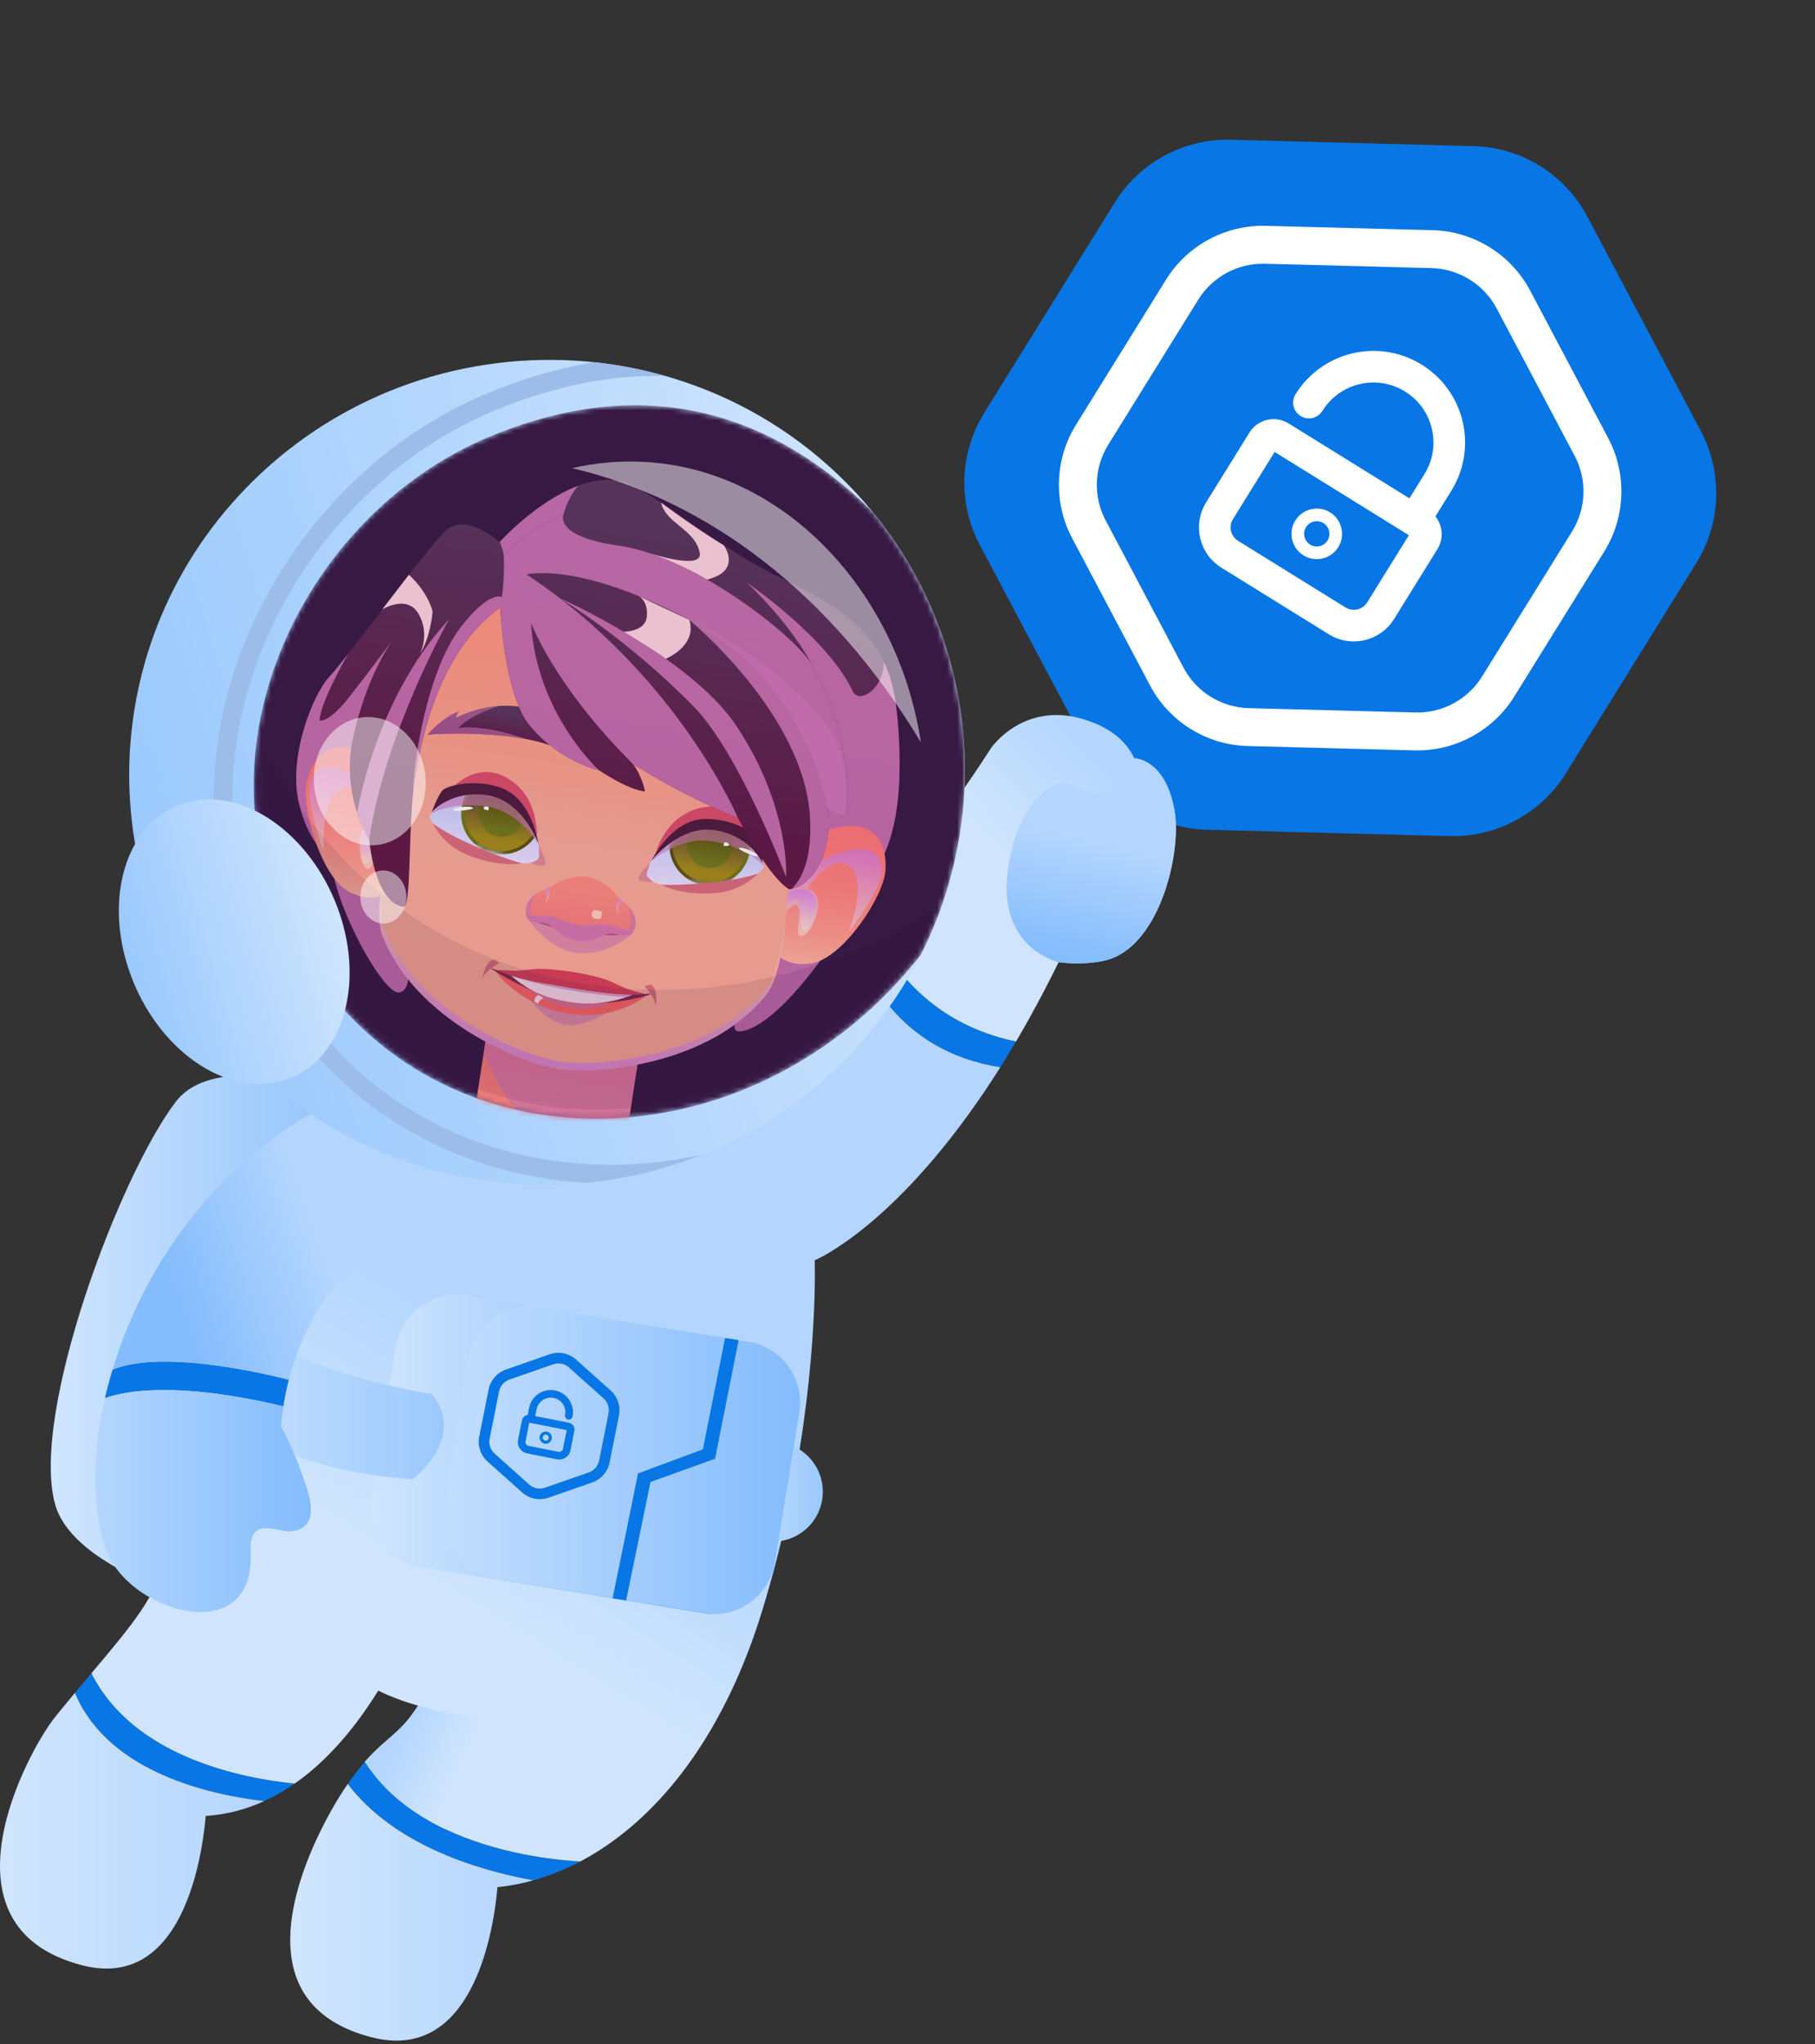 <svg width="365" height="411" viewBox="0 0 365 411" fill="none" xmlns="http://www.w3.org/2000/svg">
<rect x="0" y="0" width="365" height="411" fill="#333333" stroke="none"/>
<path d="M82.22 223.281C82.22 223.281 45.382 208.542 35.431 221.432C24.191 235.993 6.015 284.155 11.075 302.444C14.348 314.276 35.977 320.549 35.977 320.549L82.22 223.281Z" fill="url(#paint0_linear_2643_23975)"/>
<path d="M69.929 358.704C79.096 370.704 95.207 375.866 107.254 378.083C110.394 377.205 113.559 375.947 116.698 374.287C108.39 373.808 84.05 370.976 73.377 354.243C72.331 355.439 71.192 356.881 69.929 358.704Z" fill="#0876E4"/>
<path d="M74.671 409.622C94.565 414.772 98.975 389.531 99.896 380.925C99.956 380.356 100.002 379.861 100.036 379.452C102.407 379.219 104.824 378.766 107.254 378.083C95.207 375.866 79.096 370.704 69.929 358.704C69.678 359.066 69.419 359.447 69.158 359.843C68.721 360.503 68.151 361.401 67.504 362.497C66.332 364.48 64.906 367.102 63.529 370.108C57.478 383.313 52.437 403.859 74.671 409.622Z" fill="url(#paint1_linear_2643_23975)"/>
<path d="M15.065 340.386C15.133 340.547 15.202 340.707 15.272 340.865C22.182 356.55 42.537 360.925 53.133 362.147C55.245 361.184 57.287 360.003 59.251 358.631C48.423 357.528 26.841 353.223 18.381 336.448C17.294 337.735 16.183 339.048 15.065 340.386Z" fill="#0876E4"/>
<path d="M16.494 395.155C36.605 400.356 40.62 373.715 41.378 365.135C42.258 365.078 43.13 364.987 43.989 364.86C47.175 364.4 50.224 363.475 53.133 362.147C42.537 360.925 22.182 356.55 15.272 340.865C15.202 340.707 15.133 340.547 15.065 340.386C14.144 341.492 13.215 342.613 12.293 343.747C11.853 344.288 11.413 344.834 10.976 345.383C5.627 352.094 -13.582 387.362 16.494 395.155Z" fill="url(#paint2_linear_2643_23975)"/>
<path d="M171.151 187.143C173.433 195.444 180.462 211.312 201.167 214.595C202.212 212.935 203.266 211.211 204.324 209.414C186.386 205.683 178.03 193.119 174.223 183.726C173.185 184.904 172.157 186.043 171.151 187.143Z" fill="#0876E4"/>
<path d="M296.341 29.38C305.973 29.632 314.719 35.056 319.226 43.571L342.038 86.67C346.476 95.051 346.127 105.159 341.124 113.219L314.879 155.508C309.876 163.569 300.971 168.37 291.488 168.121L242.725 166.839C233.092 166.584 224.347 161.162 219.84 152.647L197.027 109.547C192.591 101.164 192.937 91.058 197.941 82.997L224.186 40.708C229.187 32.648 238.092 27.847 247.575 28.096L296.341 29.38Z" fill="#0876E4"/>
<path d="M239.45 146.577C236.058 144.473 233.214 141.487 231.285 137.842L215.592 108.179C211.807 101.023 212.107 92.306 216.377 85.426L234.503 56.218C238.773 49.339 246.454 45.196 254.548 45.407L288.104 46.282C296.35 46.498 303.868 51.159 307.725 58.449L323.418 88.113C327.205 95.267 326.903 103.985 322.633 110.865L304.507 140.073C300.237 146.952 292.558 151.094 284.461 150.882L250.905 150.007C246.783 149.901 242.842 148.681 239.45 146.577ZM295.539 56.194C293.278 54.791 290.65 53.978 287.901 53.906L254.344 53.029C248.95 52.888 243.828 55.65 240.981 60.237L222.855 89.445C220.009 94.032 219.809 99.843 222.332 104.612L238.025 134.276C240.596 139.134 245.609 142.242 251.106 142.386L284.663 143.263C290.061 143.405 295.181 140.644 298.027 136.057L316.153 106.849C319 102.262 319.202 96.451 316.676 91.68L300.982 62.017C299.697 59.587 297.803 57.595 295.539 56.194Z" fill="white"/>
<path fill-rule="evenodd" clip-rule="evenodd" d="M285.914 73.326C277.265 67.964 265.902 70.626 260.536 79.274C259.611 80.765 260.07 82.725 261.56 83.648C263.051 84.573 265.011 84.113 265.937 82.622C269.453 76.955 276.898 75.211 282.563 78.726C288.231 82.24 289.974 89.682 286.456 95.347L283.44 100.205L259.139 85.138C256.456 83.473 252.93 84.3 251.264 86.983L242.552 101.023C239.777 105.494 241.154 111.371 245.626 114.144L267.225 127.538C271.7 130.313 277.575 128.934 280.351 124.462L289.062 110.422C290.375 108.308 290.14 105.666 288.667 103.83L291.856 98.692C297.226 90.048 294.563 78.69 285.914 73.326ZM282.792 107.281L256.331 90.875L247.954 104.373C247.028 105.864 247.486 107.821 248.98 108.746L270.579 122.139C272.07 123.065 274.03 122.605 274.954 121.115L283.331 107.617L282.792 107.281ZM266.145 105.184C264.952 104.445 263.384 104.813 262.644 106.005C261.904 107.197 262.272 108.765 263.464 109.504C264.657 110.244 266.225 109.876 266.965 108.684C267.704 107.491 267.337 105.924 266.145 105.184ZM260.484 104.666C261.966 102.28 265.098 101.547 267.485 103.024C269.871 104.505 270.607 107.637 269.125 110.023C267.643 112.408 264.509 113.143 262.124 111.664C259.736 110.184 259.002 107.051 260.484 104.666Z" fill="white"/>
<path d="M174.223 183.726C178.03 193.119 186.386 205.683 204.324 209.414C205.238 207.866 206.154 206.263 207.075 204.606C209.006 201.132 210.95 197.422 212.891 193.46C212.891 193.46 217.143 194.175 221.884 193.207C226.944 192.176 230.668 187.643 233.088 182.19C236.012 175.591 237.029 167.65 236.186 162.917C234.322 152.468 228.093 152.468 228.093 152.468C226.584 149.195 223.574 146.531 218.67 144.861C206.001 140.548 199.293 150.43 199.293 150.43C194.073 158.516 188.902 165.701 183.93 172.046C181.932 174.599 179.965 177.017 178.04 179.301C176.748 180.836 175.478 182.309 174.223 183.726Z" fill="url(#paint3_linear_2643_23975)"/>
<path d="M18.381 336.448C26.841 353.223 48.423 357.528 59.251 358.631C60.879 357.5 62.458 356.234 63.985 354.849C64.893 354.02 65.786 353.153 66.658 352.244C70.077 348.7 73.216 344.539 76.073 339.925C76.073 339.925 79.065 341.538 84.06 342.962C84.006 343.048 83.951 343.133 83.897 343.219C81.12 347.561 78.793 348.876 75.755 351.77C75.219 352.278 74.663 352.834 74.075 353.469C73.848 353.715 73.615 353.974 73.377 354.243C77.352 360.475 83.222 364.78 89.454 367.75C99.956 372.76 111.483 373.987 116.698 374.287C118.111 373.539 119.519 372.713 120.919 371.799C133.833 363.39 145.899 347.902 153.277 323.876C162.83 292.743 163.834 265.796 163.87 256.693C163.87 256.693 163.865 256.688 163.87 256.68C163.878 254.557 163.834 253.41 163.834 253.41C163.834 253.41 179.393 247.051 198.071 219.343C199.091 217.826 200.124 216.244 201.167 214.595C180.462 211.312 173.433 195.444 171.151 187.143C169.774 188.645 168.431 190.071 167.121 191.425C161.893 196.836 157.24 201.101 153.443 204.332C153.443 204.332 142.465 234.745 117.49 233.062C98.695 231.794 85.605 224.469 77.6 218.093C77.344 217.885 77.091 217.681 76.847 217.476C70.729 212.454 67.83 208.169 67.83 208.169C66.72 212.49 65.162 217.761 63.306 223.457C63.206 223.773 63.099 224.084 63.001 224.407C61.43 229.181 59.675 234.228 57.812 239.24C52.426 253.801 46.225 268.061 41.556 274.539C33.246 286.063 31.901 316.399 31.901 316.399C31.696 317.686 31.15 319.107 30.324 320.653C30.236 320.821 30.143 320.987 30.045 321.155C28.109 324.635 24.879 328.694 21.155 333.15C20.257 334.227 19.328 335.327 18.381 336.448Z" fill="url(#paint4_linear_2643_23975)"/>
<path d="M214.666 158.236C214.744 157.959 214.824 157.674 214.914 157.384L214.526 158.101L214.666 158.236Z" fill="white"/>
<path d="M142.835 212.438C143.15 212.236 147.11 209.722 153.441 204.332L142.835 212.438Z" fill="white"/>
<path d="M137.565 319.609C133.771 319.4 129.527 319.094 124.982 318.662C127.669 319.115 130.148 319.498 132.363 319.822C134.136 320.073 135.899 319.992 137.565 319.609Z" fill="white"/>
<path d="M155.451 309.968C149.917 309.968 145.43 305.479 145.43 299.943C145.43 294.406 149.917 289.918 155.451 289.918C160.986 289.918 165.472 294.406 165.472 299.943C165.472 305.479 160.986 309.968 155.451 309.968Z" fill="url(#paint5_linear_2643_23975)"/>
<path d="M84.935 315.14L123.191 321.385L125.911 321.831L141.626 324.396C148.337 325.489 154.729 320.898 155.824 314.177L156.846 307.899L160.741 283.997C161.844 277.278 157.245 270.886 150.526 269.791L148.536 269.467L145.819 269.022L93.846 260.54C93.01 260.403 92.179 260.351 91.366 260.387C85.623 260.62 80.605 264.874 79.645 270.756L74.722 300.937C73.628 307.658 78.227 314.048 84.935 315.14Z" fill="url(#paint6_linear_2643_23975)"/>
<path d="M143.937 324.544C143.179 324.577 142.41 324.528 141.626 324.396L84.935 315.14C80.017 314.335 76.234 310.695 74.999 306.151C74.546 304.499 74.433 302.731 74.728 300.937L76.909 287.528L77.629 283.103L79.642 270.756C80.737 264.035 87.132 259.445 93.843 260.537L106.092 262.541C100.272 262.684 95.16 266.961 94.187 272.905L91.524 289.206L89.262 303.091C88.17 309.804 92.766 316.202 99.477 317.297L143.937 324.544Z" fill="url(#paint7_linear_2643_23975)"/>
<path d="M45.405 262.829C45.405 262.829 39.96 265.252 38.166 270.919C36.093 277.472 39.256 281.301 39.256 281.301C39.256 281.301 53.793 295.588 82.996 297.455C82.996 297.455 94.109 289.001 86.803 280.263C86.806 280.263 56.622 276.002 45.405 262.829Z" fill="url(#paint8_linear_2643_23975)"/>
<g opacity="0.35">
<path d="M38.552 280.131C39.434 278.001 40.433 276.095 41.557 274.536C42.139 273.729 42.747 272.799 43.376 271.756C42.569 269.483 42.47 266.974 43.195 264.566C43.213 264.499 43.239 264.437 43.257 264.367C43.288 264.26 43.324 264.149 43.376 264.051C41.632 265.299 39.243 267.528 38.169 270.925C36.766 275.352 37.757 278.537 38.552 280.131Z" fill="#371A45"/>
</g>
<path d="M21.114 281.105C22.185 280.75 23.316 280.46 24.491 280.229C34.734 278.223 48.459 280.727 56.979 282.775C57.206 281.288 57.553 279.466 58.081 277.426C47.864 274.836 31.124 271.882 22.635 275.398C22.058 277.306 21.551 279.212 21.114 281.105Z" fill="#0876E4"/>
<path d="M21.584 312.176C23.042 315.816 26.264 318.995 30.045 321.155C38.987 326.27 51.073 325.711 50.403 312.176C50.017 304.416 55.814 308.321 58.775 307.873C61.728 307.42 63.796 305.478 61.603 298.889C60.868 296.67 59.445 292.716 57.732 289.18C57.351 288.39 56.955 287.624 56.552 286.899C56.552 286.899 56.588 285.332 56.979 282.774C48.459 280.726 34.734 278.223 24.491 280.229C23.316 280.46 22.185 280.75 21.113 281.105C20.542 283.572 20.091 286.019 19.763 288.413C18.523 297.478 19.056 305.851 21.584 312.176Z" fill="url(#paint9_linear_2643_23975)"/>
<path d="M22.635 275.398C31.124 271.882 47.864 274.836 58.081 277.426C58.542 275.649 59.142 273.705 59.919 271.667C62.152 265.811 65.869 259.193 72.044 253.588L75.111 233.992L77.6 218.092L77.735 217.228C77.735 217.228 77.424 217.303 76.847 217.476C74.875 218.066 69.771 219.78 63.306 223.457C63.045 223.604 62.779 223.76 62.512 223.915C53.456 229.204 41.942 238.284 32.581 253.321C29.582 258.145 27.045 263.289 25.011 268.519C24.121 270.803 23.329 273.102 22.635 275.398Z" fill="url(#paint10_linear_2643_23975)"/>
<path d="M193.63 162.964C192.639 172.963 189.813 182.825 185.147 192.029C183.369 195.537 181.324 198.949 179.01 202.237C177.3 204.669 175.452 207.027 173.454 209.306C172.486 210.416 171.471 211.509 170.431 212.588C167.274 215.833 163.917 218.766 160.392 221.394C157.361 223.664 154.199 225.705 150.951 227.517C147.765 229.296 144.486 230.852 141.137 232.19C140.363 232.498 139.584 232.796 138.803 233.083C137.283 233.632 135.754 234.142 134.216 234.608C128.906 236.211 123.468 237.285 117.987 237.832C117.987 237.832 117.987 237.832 117.984 237.832C94.386 240.18 69.991 232.721 51.614 215.289C18.243 183.651 17.343 131.147 49.587 98.015C55.801 91.638 62.794 86.432 70.273 82.434C71.143 81.96 72.031 81.507 72.926 81.073C75.312 79.897 77.74 78.841 80.204 77.906C85.905 75.742 91.798 74.214 97.759 73.318C103.716 72.417 109.759 72.151 115.758 72.521C117.001 72.599 118.243 72.7 119.483 72.829C120.145 72.899 120.808 72.977 121.473 73.062C124.322 73.435 127.151 73.942 129.964 74.608C131.991 75.081 134.002 75.63 135.994 76.257C147.778 79.951 158.899 86.297 168.405 95.315C170.933 97.71 173.273 100.226 175.426 102.844C189.634 120.11 195.729 141.822 193.63 162.964Z" fill="url(#paint11_linear_2643_23975)"/>
<path d="M135.992 76.26C135.117 76.021 134.24 75.801 133.355 75.592C125.58 75.421 117.472 76.596 109.146 79.095C105.877 80.076 102.575 81.262 99.244 82.647C77.932 91.525 60.219 110.259 51.859 132.763C44.385 152.89 45.141 173.698 53.989 191.358C63.679 210.688 79.112 224.219 98.618 230.489C112.065 234.81 126.786 235.32 141.134 232.19C140.361 232.498 139.582 232.796 138.8 233.083C137.281 233.632 135.751 234.142 134.214 234.608C128.903 236.211 123.466 237.286 117.984 237.832C117.984 237.832 117.984 237.832 117.982 237.832C110.971 237.446 104.073 236.201 97.466 234.078C76.974 227.491 60.775 213.303 50.62 193.044C41.298 174.442 40.483 152.567 48.327 131.448C57.041 107.983 75.535 88.436 97.795 79.165C105.155 76.099 112.407 73.981 119.478 72.829C120.14 72.899 120.803 72.977 121.468 73.062C124.317 73.435 127.146 73.942 129.959 74.608C131.986 75.084 133.999 75.633 135.992 76.26Z" fill="#9CBDEA"/>
<mask id="mask0_2643_23975" style="mask-type:luminance" maskUnits="userSpaceOnUse" x="51" y="81" width="144" height="144">
<path d="M193.63 162.964C192.932 170.006 191.324 176.981 188.804 183.705C187.745 186.527 186.526 189.308 185.147 192.029C173.894 206.39 158.847 216.679 142.364 221.624C133.893 224.164 125.044 225.296 116.131 224.84C90.616 223.54 69.287 209.435 57.615 186.144C49.566 170.081 48.863 151.197 55.636 132.967C63.156 112.721 79.114 95.856 98.323 87.853C127.203 75.822 153.089 80.871 175.423 102.844C189.634 120.11 195.729 141.822 193.63 162.964Z" fill="white"/>
</mask>
<g mask="url(#mask0_2643_23975)">
<path d="M193.63 162.964C192.932 170.006 191.324 176.981 188.804 183.705C187.745 186.527 186.526 189.308 185.147 192.029C173.894 206.39 158.847 216.679 142.364 221.624C133.893 224.164 125.044 225.296 116.131 224.84C90.616 223.54 69.287 209.435 57.615 186.144C49.566 170.081 48.863 151.197 55.636 132.967C63.156 112.721 79.114 95.856 98.323 87.853C127.203 75.822 153.089 80.871 175.423 102.844C189.634 120.11 195.729 141.822 193.63 162.964Z" fill="#371A45"/>
</g>
<mask id="mask1_2643_23975" style="mask-type:luminance" maskUnits="userSpaceOnUse" x="51" y="81" width="144" height="144">
<path d="M193.63 162.964C192.932 170.006 191.324 176.981 188.804 183.705C187.745 186.527 186.526 189.308 185.147 192.029C173.894 206.39 158.847 216.679 142.364 221.624C133.893 224.164 125.044 225.296 116.131 224.84C90.616 223.54 69.287 209.435 57.615 186.144C49.566 170.081 48.863 151.197 55.636 132.967C63.156 112.721 79.114 95.856 98.323 87.853C127.203 75.822 153.089 80.871 175.423 102.844C189.634 120.11 195.729 141.822 193.63 162.964Z" fill="white"/>
</mask>
<g mask="url(#mask1_2643_23975)">
<path d="M177.969 171.412C173.345 181.839 158.89 204.962 149.607 207.256C146.262 208.083 148.193 204.702 148.85 202.392C149.395 200.458 116.193 191.358 93.698 193.929C95.076 175.811 98.92 126.932 100.584 122.182C94.984 130.136 85.962 148.886 83.405 156.817C80.545 165.668 82.636 183.05 81.1 182.365C80.745 182.207 80.407 182.011 80.089 181.788C82.096 187.449 85.007 191.87 87.574 195.005C85.578 195.502 83.731 196.13 82.076 196.913C82.076 196.913 81.974 199.345 80.219 199.552C77.115 199.919 67.231 182.306 66.516 172.504C66.516 172.504 62.103 170.19 60.057 161.221C58.007 152.26 62.779 139.722 66.34 135.95C67.1 135.145 68.409 133.526 70.037 131.442C70.043 131.433 70.048 131.43 70.049 131.425C70.054 131.422 70.055 131.417 70.055 131.417C76.05 123.731 86.361 109.742 89.639 106.732C93.809 102.9 100.474 109.003 100.474 109.003C100.474 109.003 114.89 93.199 125.874 97.113C128.631 98.094 132.053 100.393 136.152 103.25C141.946 107.276 149.094 112.41 157.63 116.506C168.672 121.806 174.6 126.413 177.72 133.015C178.727 135.131 179.443 137.451 179.944 140.06C179.945 140.06 183.145 159.738 177.969 171.412Z" fill="url(#paint12_linear_2643_23975)"/>
<g style="mix-blend-mode:multiply" opacity="0.9">
<path d="M177.969 171.413C173.345 181.839 158.89 204.962 149.607 207.256C147.956 207.663 147.589 207.048 147.728 206.04C150.11 204.319 152.304 202.303 154.194 199.946C156.467 197.107 157.465 191.011 158.105 183.942C157.122 185.15 156.153 186.272 155.229 187.296C152.366 190.483 156.358 168.849 148.371 164.414C141.23 162.184 133.326 157.864 133.077 157.731C133.127 157.922 134.532 163.316 131.141 162.502C127.691 161.67 120.492 154.89 120.492 154.89C120.492 154.89 112.593 153.223 106.563 145.909C102.354 140.803 101.009 128.901 100.584 122.183C101.561 119.394 101.577 116.264 101.331 113.753C101.255 112.967 101.391 112.147 101.283 111.512C101.012 109.931 100.476 109.004 100.476 109.004C100.476 109.004 107.566 100.999 116.27 97.669C116.27 97.669 114.271 99.834 113.378 103.322C113.378 103.322 112.687 106.71 115.662 110.153C115.662 110.153 112.473 107.272 107.667 108.793C107.667 108.793 107.156 109.927 106.934 111.602C106.811 112.487 106.768 113.518 106.919 114.62C106.919 114.62 108.716 135.648 121.693 147.108C121.693 147.108 122.285 126.548 117.03 113.196C117.03 113.196 134.828 139.341 152.181 150.834C152.181 150.834 157.138 140.947 156.867 135.943C156.675 132.406 152.873 124.084 150.653 119.509C149.738 117.608 149.09 116.355 149.09 116.355C149.094 116.356 149.098 116.361 149.102 116.361C149.621 116.709 166.282 127.956 171.465 138.935C172.813 141.792 177.917 138.267 177.721 133.014C178.728 135.13 179.443 137.45 179.944 140.059C179.945 140.06 183.145 159.738 177.969 171.413Z" fill="#D077B7"/>
</g>
<g style="mix-blend-mode:multiply" opacity="0.9">
<path d="M87.573 195.008C85.577 195.505 83.73 196.133 82.076 196.916C82.076 196.916 81.973 199.348 80.218 199.555C77.115 199.923 67.231 182.309 66.515 172.507C66.515 172.507 62.102 170.193 60.056 161.224C58.007 152.26 62.778 139.722 66.34 135.95C67.1 135.145 68.409 133.526 70.037 131.442C69.72 131.988 64.308 141.407 64.287 144.876C64.287 144.876 66.068 145.451 70.148 140.265C73.582 135.905 77.746 130.32 78.988 128.65C77.782 130.369 73.84 136.522 71.431 146.596C71.42 146.643 71.408 146.687 71.396 146.735C71.13 147.852 70.888 149.019 70.664 150.237C70.435 151.48 70.231 152.778 70.064 154.121L67.974 171.753L72.43 165.085C72.43 165.085 76.834 141.744 83.818 132.085C90.178 123.282 93.304 119.554 93.811 118.962C92.877 120.12 82.765 133.082 78.322 158.975C76.773 168.002 77.895 175.629 80.088 181.792C82.095 187.452 85.005 191.873 87.573 195.008Z" fill="#D077B7"/>
</g>
<path d="M111.83 229.797C91.533 226.665 85.056 228.948 83.832 230.402C83.832 230.402 82.709 233.63 81.311 234.588C81.311 234.588 79.178 236.252 77.33 236.085C75.48 235.918 73.897 234.031 72.588 234.415C71.278 234.798 68.935 237.84 68.935 237.84L58.583 240.933L154.176 255.686C154.176 255.686 138.649 246.956 135.368 243.107C135.368 243.107 132.909 238.798 134.326 236.905C134.326 236.905 132.372 232.969 111.83 229.797Z" fill="url(#paint13_linear_2643_23975)"/>
<path d="M82.008 161.501C82.008 161.501 81.23 156.279 73.975 151.992C66.719 147.705 63.082 151.894 61.77 156.97C60.458 162.046 64.458 176.035 69.956 179.171C75.454 182.307 79.356 178.685 79.356 178.685L82.008 161.501Z" fill="url(#paint14_linear_2643_23975)"/>
<g style="mix-blend-mode:multiply" opacity="0.6">
<path d="M80.631 170.424L79.823 175.66C79.823 175.66 78.342 169.293 76.868 169.153C75.394 169.014 75.386 173.059 74.658 174.354C73.93 175.65 72.094 173.871 72.319 169.331C72.546 164.791 75.614 165.315 75.614 165.315C75.614 165.315 73.438 156.806 68.87 158.476C64.302 160.146 65.095 171.15 65.095 171.15C65.095 171.15 60.858 160.166 62.644 156.636C64.428 153.106 68.069 153.398 73.369 157.823C75.968 159.992 78.166 164.295 79.731 168.113C80.06 168.913 80.361 169.691 80.631 170.424Z" fill="url(#paint15_linear_2643_23975)"/>
</g>
<g style="mix-blend-mode:multiply" opacity="0.6">
<path d="M80.704 169.947L80.154 173.516C79.535 171.687 77.883 167.268 76.67 168.155C75.151 169.268 75.47 171.797 74.115 173.309C72.759 174.821 71.882 170.055 73.257 167.19C74.632 164.324 78.06 166.074 79.004 167.093C79.231 167.338 79.478 167.693 79.733 168.113C80.053 168.646 80.386 169.285 80.704 169.947Z" fill="url(#paint16_linear_2643_23975)"/>
</g>
<path d="M157.415 173.139C157.415 173.139 159.731 168.393 167.941 166.494C176.151 164.594 178.357 169.685 178.077 174.92C177.798 180.155 169.767 192.287 163.579 193.619C157.391 194.952 154.763 190.323 154.763 190.323L157.415 173.139Z" fill="url(#paint17_linear_2643_23975)"/>
<g style="mix-blend-mode:multiply" opacity="0.6">
<path d="M156.038 182.062L155.23 187.297C155.23 187.297 158.561 181.673 160.009 181.984C161.456 182.295 160.244 186.155 160.548 187.609C160.852 189.064 163.139 187.921 164.292 183.525C165.445 179.128 162.362 178.702 162.362 178.702C162.362 178.702 167.002 171.246 170.853 174.215C174.706 177.185 170.632 187.437 170.632 187.437C170.632 187.437 177.984 178.242 177.345 174.337C176.708 170.433 173.148 169.615 166.761 172.236C163.629 173.521 160.236 176.96 157.593 180.129C157.038 180.793 156.516 181.444 156.038 182.062Z" fill="url(#paint18_linear_2643_23975)"/>
</g>
<g style="mix-blend-mode:multiply" opacity="0.6">
<path d="M156.112 181.585L155.561 185.154C156.702 183.597 159.61 179.881 160.499 181.093C161.612 182.612 160.545 184.927 161.381 186.777C162.218 188.628 164.491 184.348 164.044 181.201C163.597 178.055 159.801 178.689 158.593 179.376C158.303 179.542 157.961 179.805 157.591 180.13C157.124 180.54 156.615 181.049 156.112 181.585Z" fill="url(#paint19_linear_2643_23975)"/>
</g>
<path d="M125.208 233.403C125.912 228.84 129.264 207.123 129.264 207.123L113.706 206.59L98.711 202.408C98.711 202.408 95.36 224.125 94.655 228.688C93.951 233.251 90.463 234.244 90.463 234.244C90.463 234.244 92.869 239.146 108.314 241.53C123.76 243.914 127.53 239.965 127.53 239.965C127.53 239.965 124.504 237.966 125.208 233.403Z" fill="url(#paint20_linear_2643_23975)"/>
<g style="mix-blend-mode:multiply" opacity="0.6">
<path d="M129.264 207.123C129.264 207.123 127.356 219.49 126.117 227.52C123.303 229.617 119.826 231.074 115.715 230.748C105.597 229.946 99.281 216.763 97.258 211.816C98.052 206.67 98.71 202.406 98.71 202.406L113.707 206.589L129.264 207.123Z" fill="#D077B7"/>
</g>
<path d="M160.189 159.964C162.19 146.999 168.671 117.247 128.33 111.021C87.99 104.795 85.198 135.117 83.198 148.082C81.106 161.632 74.092 180.865 76.86 188.011C83.5 205.151 104.735 213.746 112.296 214.913C119.857 216.08 142.695 214.287 154.194 199.946C158.987 193.967 158.098 173.514 160.189 159.964Z" fill="url(#paint21_linear_2643_23975)"/>
<g style="mix-blend-mode:multiply" opacity="0.6">
<path d="M154.194 199.946C142.697 214.288 119.859 216.08 112.296 214.913C104.735 213.746 83.5 205.151 76.86 188.011C75.898 185.529 76.817 177.056 77.473 173.217C77.035 176.421 76.26 184.355 77.092 186.504C83.732 203.644 104.967 212.238 112.529 213.405C120.09 214.572 142.928 212.779 154.427 198.439C155.87 196.639 157.521 188.842 158.069 185.656C157.537 189.514 155.859 197.87 154.194 199.946Z" fill="url(#paint22_linear_2643_23975)"/>
</g>
<path d="M112.455 150.678C112.455 150.678 110.601 149.512 105.833 148.607C105.832 148.607 105.832 148.607 105.831 148.606C104.416 148.338 102.744 148.094 100.788 147.908C92.239 147.099 86.02 147.72 86.02 147.72C86.094 147.578 88.999 144.253 92.245 143.07C92.219 143.104 91.749 143.677 91.692 144.361C91.692 144.361 95.529 142.271 100.442 141.941C101.359 141.879 102.312 141.878 103.286 141.965C109.478 142.513 111.672 147.469 111.672 147.469C111.672 147.469 111.704 146.275 111.162 145.477C111.165 145.477 112.96 147.082 112.455 150.678Z" fill="url(#paint23_linear_2643_23975)"/>
<g style="mix-blend-mode:multiply" opacity="0.6">
<path d="M105.83 148.607C104.416 148.338 102.744 148.094 100.788 147.909C92.239 147.099 86.02 147.72 86.02 147.72C86.094 147.578 88.999 144.253 92.245 143.071C92.219 143.104 91.749 143.677 91.692 144.361C91.692 144.361 95.529 142.271 100.442 141.941C98.635 142.511 94.698 143.828 92.146 146.369C92.149 146.369 96.978 145.477 105.83 148.607Z" fill="#D077B7"/>
</g>
<path d="M131.754 153.656C131.754 153.656 133.872 153.104 138.691 153.678C138.693 153.678 138.693 153.678 138.694 153.678C140.124 153.849 141.791 154.12 143.712 154.533C152.107 156.339 157.85 158.805 157.85 158.805C157.823 158.648 156.055 154.602 153.317 152.496C153.332 152.536 153.607 153.223 153.455 153.893C153.455 153.893 150.426 150.743 145.841 148.947C144.986 148.613 144.077 148.324 143.123 148.113C137.054 146.769 133.466 150.832 133.466 150.832C133.466 150.832 133.796 149.685 134.553 149.087C134.551 149.087 132.357 150.075 131.754 153.656Z" fill="url(#paint24_linear_2643_23975)"/>
<path opacity="0.6" d="M138.694 153.678C140.124 153.849 141.791 154.12 143.712 154.533C152.107 156.339 157.85 158.805 157.85 158.805C157.823 158.648 156.055 154.602 153.316 152.496C153.331 152.536 153.607 153.223 153.455 153.893C153.455 153.893 150.426 150.743 145.841 148.947C147.393 150.036 150.749 152.478 152.416 155.67C152.413 155.67 148.078 153.363 138.694 153.678Z" fill="#D077B7"/>
<path d="M127.224 187.608C126.664 188.61 122.813 187.776 121.57 188.061C120.327 188.346 119.18 189.6 116.047 189.116C112.914 188.633 112.198 187.092 111.099 186.445C110 185.799 106.076 185.432 105.844 184.308C105.367 182.003 106.565 180.561 107.861 179.697L107.861 179.695C108.492 179.276 109.144 178.991 109.641 178.813C110.202 178.612 110.728 178.332 111.221 178.001C112.955 176.829 114.865 176.4 116.222 176.252C117.427 176.12 118.647 176.308 119.755 176.797C121.004 177.349 122.696 178.332 123.996 179.972C124.366 180.438 124.784 180.863 125.258 181.223C125.694 181.556 126.261 182.049 126.748 182.677C127.697 183.889 128.35 185.597 127.224 187.608Z" fill="url(#paint25_linear_2643_23975)"/>
<g style="mix-blend-mode:multiply" opacity="0.6">
<path d="M127.224 187.608C126.664 188.61 122.813 187.776 121.57 188.061C120.327 188.346 119.18 189.6 116.047 189.116C112.914 188.633 112.198 187.092 111.099 186.445C110 185.799 106.077 185.433 105.844 184.308C105.367 182.003 106.565 180.561 107.861 179.697C106.337 182.226 106.506 183.961 107.181 184.104C107.853 184.248 110.13 183.924 111.907 184.516C113.683 185.108 114.324 185.644 116.437 185.97C118.55 186.296 119.321 185.978 121.195 185.949C123.067 185.92 125.141 186.915 125.827 186.982C126.511 187.048 127.196 185.445 126.507 182.573L126.751 182.677C127.697 183.889 128.35 185.597 127.224 187.608Z" fill="#D077B7"/>
</g>
<path d="M108.261 185.586C109.915 185.229 111.099 186.444 111.099 186.444L108.261 185.586Z" fill="url(#paint26_linear_2643_23975)"/>
<path d="M124.447 188.084C122.978 187.245 121.483 188.046 121.483 188.046L124.447 188.084Z" fill="url(#paint27_linear_2643_23975)"/>
<g style="mix-blend-mode:multiply" opacity="0.6">
<path d="M106.023 184.63C106.023 184.63 106.089 184.065 107.18 184.104C108.272 184.144 110.192 183.774 112.082 184.663C113.972 185.551 115.479 185.91 116.724 186.012C117.968 186.113 121.124 185.581 122.757 186.074C124.39 186.567 125.155 186.878 125.827 186.982C126.498 187.086 127.079 187.47 126.956 187.86C126.834 188.25 121.375 192.43 115.665 191.549C109.955 190.668 106.023 184.63 106.023 184.63Z" fill="#D077B7"/>
</g>
<g style="mix-blend-mode:multiply" opacity="0.6">
<path d="M109.285 178.951C110.606 179.213 109.712 181.573 109.712 181.573C109.712 181.573 111.057 179.83 110.495 178.437L109.285 178.951Z" fill="url(#paint28_linear_2643_23975)"/>
</g>
<g style="mix-blend-mode:multiply" opacity="0.6">
<path d="M125.471 181.449C124.133 181.301 124.274 183.821 124.274 183.821C124.274 183.821 123.517 181.753 124.472 180.594L125.471 181.449Z" fill="url(#paint29_linear_2643_23975)"/>
</g>
<path d="M119.367 183.063C118.762 183.697 119.073 184.19 119.154 184.441C119.235 184.693 120.632 184.909 120.785 184.693C120.938 184.477 121.111 183.354 120.997 183.315C120.884 183.278 119.61 182.807 119.367 183.063Z" fill="#FFCEBE"/>
<path d="M153.576 174.389C153.576 174.389 151.157 177.959 145.151 178.689C139.147 179.42 132.974 178.521 129.463 176.389C129.463 176.389 129.821 175.117 130.758 173.462C130.758 173.46 130.76 173.458 130.76 173.456C132.385 170.588 135.749 166.574 141.995 166.036C150.657 165.295 153.037 172.307 153.489 174.018C153.549 174.256 153.576 174.389 153.576 174.389Z" fill="url(#paint30_linear_2643_23975)"/>
<mask id="mask2_2643_23975" style="mask-type:luminance" maskUnits="userSpaceOnUse" x="129" y="165" width="25" height="14">
<path d="M129.464 176.39C129.464 176.39 132.141 166.884 141.996 166.038C151.852 165.191 153.575 174.39 153.575 174.39C153.575 174.39 151.155 177.96 145.151 178.689C139.146 179.419 132.974 178.521 129.464 176.39Z" fill="white"/>
</mask>
<g mask="url(#mask2_2643_23975)">
<mask id="mask3_2643_23975" style="mask-type:luminance" maskUnits="userSpaceOnUse" x="131" y="164" width="25" height="14">
<path d="M131.672 175.286C131.672 175.286 134.349 165.78 144.204 164.934C154.06 164.087 155.783 173.286 155.783 173.286C155.783 173.286 153.363 176.856 147.359 177.585C141.354 178.315 135.182 177.417 131.672 175.286Z" fill="white"/>
</mask>
<g mask="url(#mask3_2643_23975)">
<path d="M141.51 177.965C145.963 178.652 150.13 175.599 150.817 171.146C151.504 166.694 148.451 162.527 143.999 161.84C139.546 161.152 135.379 164.205 134.692 168.658C134.004 173.111 137.057 177.277 141.51 177.965Z" fill="url(#paint31_linear_2643_23975)"/>
</g>
<mask id="mask4_2643_23975" style="mask-type:luminance" maskUnits="userSpaceOnUse" x="131" y="164" width="25" height="14">
<path d="M131.672 175.286C131.672 175.286 134.349 165.78 144.204 164.934C154.06 164.087 155.783 173.286 155.783 173.286C155.783 173.286 153.363 176.856 147.359 177.585C141.354 178.315 135.182 177.417 131.672 175.286Z" fill="white"/>
</mask>
<g mask="url(#mask4_2643_23975)">
<path d="M135.333 168.757C134.701 172.856 137.51 176.689 141.609 177.322C145.708 177.954 149.541 175.145 150.173 171.048C150.806 166.949 147.996 163.114 143.899 162.482C139.801 161.849 135.966 164.659 135.333 168.757Z" fill="url(#paint32_linear_2643_23975)"/>
</g>
<mask id="mask5_2643_23975" style="mask-type:luminance" maskUnits="userSpaceOnUse" x="129" y="165" width="25" height="14">
<path d="M129.464 176.39C129.464 176.39 132.141 166.884 141.996 166.038C151.852 165.191 153.575 174.39 153.575 174.39C153.575 174.39 151.155 177.96 145.151 178.689C139.146 179.419 132.974 178.521 129.464 176.39Z" fill="white"/>
</mask>
<g mask="url(#mask5_2643_23975)">
<g style="mix-blend-mode:multiply">
<path d="M142.052 174.45C144.564 174.838 146.915 173.116 147.302 170.604C147.69 168.092 145.968 165.742 143.456 165.354C140.944 164.967 138.594 166.689 138.206 169.2C137.819 171.712 139.541 174.063 142.052 174.45Z" fill="url(#paint33_linear_2643_23975)"/>
</g>
</g>
</g>
<g style="mix-blend-mode:multiply" opacity="0.6">
<path d="M153.489 174.018C151.651 172.087 148.216 169.919 143.08 169.126C136.728 168.146 131.057 172.993 130.762 173.456C132.387 170.588 135.751 166.574 141.996 166.036C150.659 165.295 153.038 172.309 153.489 174.018Z" fill="#D077B7"/>
</g>
<path d="M131.798 171.845C131.798 171.845 133.433 164.262 140.734 162.463C149.858 160.213 152.783 172.076 152.783 172.076C152.783 172.076 144.213 158.837 131.798 171.845Z" fill="#DC4C6A"/>
<path d="M132.914 177.862C133.598 178.052 145.265 177.95 152.328 175.702C152.519 175.641 149.305 179.106 144.096 179.557C136.956 180.175 132.914 177.862 132.914 177.862Z" fill="#DC6B7C"/>
<path d="M130.759 173.464C130.759 173.464 128.288 175.898 128.398 176.696C128.51 177.494 131.319 177.307 131.319 177.307C131.319 177.307 129.945 176.296 130.033 175.811C130.121 175.329 130.759 173.464 130.759 173.464Z" fill="#E08A97"/>
<path d="M153.332 173.484C153.332 173.484 153.189 169.871 152.587 168.712C151.984 167.554 147.542 164.667 141.999 164.664C136.454 164.66 132.849 169.672 131.013 173.03C131.013 173.03 136.784 165.706 143.91 166.946C151.034 168.188 153.332 173.484 153.332 173.484Z" fill="#4E1B3D"/>
<path d="M148.587 170.557C148.299 170.767 152.085 172.515 152.356 172.132C152.629 171.747 149.229 170.09 148.587 170.557Z" fill="white"/>
<path d="M145.805 169.38C145.547 169.421 145.387 170.135 145.692 170.109C145.998 170.084 146.556 170.141 146.597 169.878C146.639 169.616 146.151 169.328 145.805 169.38Z" fill="white"/>
<path d="M86.343 164.032C86.343 164.032 87.573 168.166 93.077 170.673C98.582 173.18 104.738 174.183 108.729 173.209C108.729 173.209 108.771 171.888 108.377 170.027C108.377 170.026 108.376 170.023 108.376 170.021C107.691 166.797 105.694 161.955 99.901 159.56C91.865 156.241 87.482 162.21 86.535 163.705C86.408 163.912 86.343 164.032 86.343 164.032Z" fill="url(#paint34_linear_2643_23975)"/>
<mask id="mask6_2643_23975" style="mask-type:luminance" maskUnits="userSpaceOnUse" x="86" y="158" width="23" height="16">
<path d="M108.729 173.209C108.729 173.209 109.043 163.339 99.902 159.561C90.759 155.782 86.343 164.034 86.343 164.034C86.343 164.034 87.574 168.167 93.079 170.673C98.583 173.178 104.739 174.181 108.729 173.209Z" fill="white"/>
</mask>
<g mask="url(#mask6_2643_23975)">
<mask id="mask7_2643_23975" style="mask-type:luminance" maskUnits="userSpaceOnUse" x="87" y="157" width="23" height="16">
<path d="M109.833 172.105C109.833 172.105 110.147 162.235 101.006 158.457C91.863 154.678 87.447 162.929 87.447 162.929C87.447 162.929 88.678 167.063 94.183 169.569C99.687 172.074 105.843 173.077 109.833 172.105Z" fill="white"/>
</mask>
<g mask="url(#mask7_2643_23975)">
<path d="M99.646 171.693C104.098 172.38 108.265 169.327 108.952 164.874C109.64 160.422 106.587 156.255 102.134 155.568C97.681 154.88 93.514 157.933 92.827 162.386C92.14 166.839 95.193 171.005 99.646 171.693Z" fill="url(#paint35_linear_2643_23975)"/>
</g>
<mask id="mask8_2643_23975" style="mask-type:luminance" maskUnits="userSpaceOnUse" x="87" y="157" width="23" height="16">
<path d="M109.833 172.105C109.833 172.105 110.147 162.235 101.006 158.457C91.863 154.678 87.447 162.929 87.447 162.929C87.447 162.929 88.678 167.063 94.183 169.569C99.687 172.074 105.843 173.077 109.833 172.105Z" fill="white"/>
</mask>
<g mask="url(#mask8_2643_23975)">
<path d="M108.309 164.775C107.677 168.874 103.842 171.682 99.745 171.049C95.646 170.417 92.837 166.582 93.469 162.485C94.102 158.386 97.936 155.577 102.035 156.209C106.133 156.843 108.942 160.677 108.309 164.775Z" fill="url(#paint36_linear_2643_23975)"/>
</g>
<mask id="mask9_2643_23975" style="mask-type:luminance" maskUnits="userSpaceOnUse" x="86" y="158" width="23" height="16">
<path d="M108.729 173.209C108.729 173.209 109.043 163.339 99.902 159.561C90.759 155.782 86.343 164.034 86.343 164.034C86.343 164.034 87.574 168.167 93.079 170.673C98.583 173.178 104.739 174.181 108.729 173.209Z" fill="white"/>
</mask>
<g mask="url(#mask9_2643_23975)">
<g style="mix-blend-mode:multiply">
<path d="M105.438 164.332C105.05 166.844 102.7 168.566 100.188 168.178C97.676 167.79 95.954 165.44 96.342 162.928C96.73 160.416 99.08 158.694 101.592 159.082C104.104 159.469 105.826 161.82 105.438 164.332Z" fill="url(#paint37_linear_2643_23975)"/>
</g>
</g>
</g>
<g style="mix-blend-mode:multiply" opacity="0.6">
<path d="M86.535 163.705C88.87 162.418 92.798 161.387 97.935 162.179C104.287 163.16 108.233 169.491 108.375 170.021C107.69 166.797 105.693 161.955 99.9 159.559C91.866 156.24 87.482 162.21 86.535 163.705Z" fill="#D077B7"/>
</g>
<path d="M107.871 168.172C107.871 168.172 108.598 160.449 102.18 156.533C94.159 151.637 87.793 162.066 87.793 162.066C87.793 162.066 99.957 152.027 107.871 168.172Z" fill="#DC4C6A"/>
<path d="M104.995 173.572C104.285 173.547 93.192 169.932 87.135 165.66C86.971 165.543 88.991 169.817 93.821 171.817C100.444 174.56 104.995 173.572 104.995 173.572Z" fill="#DC6B7C"/>
<path d="M108.377 170.028C108.377 170.028 109.999 173.094 109.653 173.822C109.307 174.549 106.684 173.524 106.684 173.524C106.684 173.524 108.299 172.974 108.361 172.485C108.423 171.998 108.377 170.028 108.377 170.028Z" fill="#E08A97"/>
<path d="M86.848 163.242C86.848 163.242 88.073 159.84 88.997 158.917C89.921 157.994 95.027 156.581 100.313 158.249C105.6 159.917 107.527 165.782 108.265 169.538C108.265 169.538 104.971 160.815 97.803 159.849C90.635 158.887 86.848 163.242 86.848 163.242Z" fill="#4E1B3D"/>
<path d="M95.129 162.496C95.341 162.783 91.204 163.309 91.061 162.861C90.917 162.413 94.66 161.857 95.129 162.496Z" fill="white"/>
<path d="M98.136 162.214C98.37 162.329 98.307 163.059 98.024 162.943C97.741 162.826 97.191 162.713 97.231 162.45C97.272 162.186 97.823 162.059 98.136 162.214Z" fill="white"/>
<g style="mix-blend-mode:multiply" opacity="0.6">
<path d="M124.064 202.509C121.036 204.117 117.809 206.383 114.099 206.09C110.389 205.798 107.155 201.906 104.951 199.151C109.344 203.928 118.264 205.632 124.064 202.509Z" fill="#CE77B5"/>
</g>
<path d="M129.91 200.227C127.071 202.451 121.276 204.945 114.258 203.829C106.998 202.675 101.465 198.026 99.444 195.009C99.444 195.009 109.504 198.348 114.057 200.963C119.31 199.838 129.91 200.227 129.91 200.227Z" fill="#FF6563"/>
<g style="mix-blend-mode:multiply" opacity="0.6">
<path d="M122.889 201.557C118.617 203.77 110.849 203.1 106.475 198.934L122.721 201.197L122.889 201.557Z" fill="#CE77B5"/>
</g>
<path d="M98.558 194.555C98.797 194.911 107.359 200.328 114.222 201.424C121.695 202.615 130.448 200.291 131.125 199.76C127.405 200.177 120.32 199.61 115.845 198.868C115.455 198.803 115.042 198.733 114.627 198.658C113.158 198.391 111.647 198.177 110.17 197.909C106.316 197.206 102.124 196.047 98.558 194.555Z" fill="#812751"/>
<path d="M106.88 194.905C110.529 194.427 119.952 195.929 123.25 197.54C126.548 199.15 126.553 198.989 129.742 199.865C125.117 200.397 119.7 199.69 114.633 198.657C109.435 197.891 105.191 197.352 99.726 195.024C103.054 195.127 103.231 195.383 106.88 194.905Z" fill="#D93F57"/>
<path d="M102.779 196.18C106.341 199.374 110.087 200.766 114.514 201.47C118.336 202.121 122.222 201.769 125.869 200.521C126.282 200.38 126.694 200.215 127.105 200.034C122.947 199.972 118.746 199.367 114.682 198.656C110.77 197.973 106.983 197.5 103.215 196.32C103.208 196.318 103.203 196.314 103.203 196.314C103.061 196.273 102.92 196.227 102.779 196.18Z" fill="#FFDDEB"/>
<path d="M100.39 193.674C99.009 194.463 97.888 195.316 96.977 196.613C97.268 195.512 97.717 193.968 98.57 193.281C99.426 192.594 99.747 193.256 100.39 193.674Z" fill="#DA6B7C"/>
<path d="M129.621 198.333C130.708 199.495 131.482 200.669 131.947 202.18C132.016 201.042 132.071 199.456 131.477 198.534C130.883 197.609 130.37 198.132 129.621 198.333Z" fill="#DA6B7C"/>
<path d="M109.325 200.642C108.597 201.111 108.627 201.109 108.137 201.823C107.897 201.659 107.661 201.492 107.422 201.325C107.624 200.522 107.616 200.559 108.226 200.051C108.575 200.22 108.973 200.473 109.325 200.642Z" fill="#FFDDEB"/>
<g style="mix-blend-mode:multiply" opacity="0.6">
<path d="M103.215 196.32C103.574 196.456 111.352 199.361 125.869 200.521C126.282 200.38 126.694 200.215 127.105 200.034C122.947 199.972 118.746 199.367 114.682 198.656C110.77 197.973 106.983 197.497 103.215 196.32Z" fill="#CE77B5"/>
</g>
<path d="M169.983 164.025C167.998 163.866 166.473 162.589 166.473 162.589C167.207 170.787 164.569 175.208 162.063 177.276C160.995 178.164 159.95 178.618 159.204 178.754C159.029 178.79 158.869 178.801 158.731 178.803C158.731 178.803 155.391 177.63 148.371 164.417C137.263 160.058 127.536 153.766 127.236 153.571C127.79 154.238 128.281 155.119 128.671 155.985C129.406 157.601 129.8 159.165 129.655 159.147C126.129 158.747 120.492 154.892 120.492 154.892C120.492 154.892 112.593 153.225 106.563 145.911C102.714 141.245 101.261 130.901 100.715 124.026C100.664 123.377 100.62 122.762 100.583 122.184C89.475 130.035 85.153 145.493 83.405 156.819C83.289 157.57 83.188 158.373 83.097 159.215C82.105 168.627 82.687 182.631 81.098 182.368C75.247 181.412 74.247 168.784 74.247 168.784C74.247 168.784 72.931 166.787 71.828 163.44C70.643 159.834 69.707 154.661 70.93 148.738C73.287 137.318 80.919 125.553 80.919 125.553C89.402 116.008 101.281 111.515 101.281 111.515C101.281 111.515 106.521 106.32 113.376 103.324L113.38 103.325C117.036 101.725 121.151 100.752 125.177 101.531C132.189 102.885 141.871 109.141 150.16 117.1L150.164 117.101C155.569 122.288 160.379 128.197 163.462 133.939C166.517 139.627 168.282 144.768 169.27 149.126L169.273 149.131C171.356 158.317 169.983 164.025 169.983 164.025Z" fill="url(#paint38_linear_2643_23975)"/>
<g style="mix-blend-mode:multiply" opacity="0.9">
<path d="M163.463 133.938C160.381 128.196 139.658 111.86 124.523 109.733C110.985 107.83 113.377 103.325 113.377 103.325C106.521 106.32 101.282 111.515 101.282 111.515C101.282 111.515 101.581 115.27 100.929 120.059C100.906 120.045 98.492 118.58 92.656 126.103C86.793 133.663 83.674 149.023 83.125 158.151C83.104 158.524 83.094 158.876 83.1 159.216C83.189 158.375 83.292 157.573 83.408 156.821C85.156 145.493 89.479 130.037 100.586 122.186C100.602 122.428 100.618 122.677 100.636 122.931C100.643 123.041 100.652 123.153 100.66 123.266C100.677 123.508 100.697 123.753 100.716 124.004C100.716 124.012 100.716 124.02 100.718 124.027C101.265 130.903 102.717 141.246 106.565 145.914C112.595 153.229 120.494 154.895 120.494 154.895C120.494 154.895 107.948 143.716 106.78 125.192C106.78 125.192 111.331 137.73 127.239 153.573C127.541 153.768 137.266 160.06 148.373 164.419C148.373 164.419 136.199 135.548 105.889 115.507C105.889 115.507 116.219 112.74 138.627 124.661C162.906 137.58 166.476 162.591 166.476 162.591C166.476 162.591 168.001 163.869 169.985 164.027C169.983 164.025 172.966 151.622 163.463 133.938Z" fill="#D077B7"/>
</g>
<g style="mix-blend-mode:multiply" opacity="0.9">
<path d="M74.247 168.782C74.247 168.782 72.931 166.786 71.828 163.438C71.833 163.434 71.833 163.434 71.833 163.434C71.833 163.434 75.297 140.722 90.333 124.476C90.333 124.476 77.367 147.382 74.247 168.782Z" fill="#D077B7"/>
</g>
<g style="mix-blend-mode:multiply" opacity="0.9">
<path d="M169.982 164.025C167.998 163.866 166.473 162.589 166.473 162.589C167.207 170.787 164.569 175.208 162.063 177.276C160.995 178.164 159.95 178.618 159.203 178.754C163.251 174.767 163.076 167.259 162.881 164.119C161.595 143.483 138.624 124.66 138.624 124.66C138.624 124.66 154.479 131.357 165.81 145.157C171.788 152.437 169.982 164.025 169.982 164.025Z" fill="#D077B7"/>
</g>
<g style="mix-blend-mode:multiply" opacity="0.9">
<path d="M112.524 120.241C112.524 120.241 138.838 131.963 148.149 146.039C158.998 162.439 158.086 176.355 158.086 176.355C158.086 176.355 148.819 151.577 139.444 142.012C125.93 128.223 112.524 120.241 112.524 120.241Z" fill="#D077B7"/>
</g>
<path d="M128.562 119.901C128.562 119.901 130.4 120.931 130.074 124.011C129.747 127.092 125.413 127.005 125.413 127.005C125.413 127.005 131.261 130.532 133.896 132.466C133.896 132.466 140.285 129.837 138.624 124.66L128.562 119.901Z" fill="#FFD3DF"/>
<path d="M82.23 115.566C86.22 119.238 86.989 122.955 86.989 122.955C86.989 122.955 86.651 128.048 84.438 131.509C84.438 131.509 86.517 127.691 84.232 123.536C81.947 119.381 76.864 122.539 76.864 122.539L82.23 115.566Z" fill="#FFD3DF"/>
<path d="M132.939 101.047C132.939 101.047 139.136 105.758 145.561 109.657C145.561 109.657 149.358 114.774 142.19 116.532C142.19 116.532 136.731 113.258 130.617 111.217C130.617 111.217 141.486 114.812 140.716 111.115C139.726 106.369 133.913 105.306 132.939 101.047Z" fill="#FFD3DF"/>
</g>
<mask id="mask10_2643_23975" style="mask-type:luminance" maskUnits="userSpaceOnUse" x="51" y="81" width="144" height="144">
<path d="M193.63 162.964C192.932 170.006 191.324 176.981 188.804 183.705C187.745 186.527 186.526 189.308 185.147 192.029C173.894 206.39 158.847 216.679 142.364 221.624C133.893 224.164 125.044 225.296 116.131 224.84C90.616 223.54 69.287 209.435 57.615 186.144C49.566 170.081 48.863 151.197 55.636 132.967C63.156 112.721 79.114 95.856 98.323 87.853C127.203 75.822 153.089 80.871 175.423 102.844C189.634 120.11 195.729 141.822 193.63 162.964Z" fill="white"/>
</mask>
<g mask="url(#mask10_2643_23975)">
<path opacity="0.1" d="M193.63 162.964C192.932 170.006 191.324 176.981 188.804 183.705C187.745 186.527 186.526 189.308 185.147 192.029C173.894 206.39 158.847 216.679 142.364 221.624C133.893 224.164 125.044 225.296 116.131 224.84C90.616 223.54 69.287 209.435 57.615 186.144C49.566 170.081 48.863 151.197 55.636 132.967C63.156 112.721 79.114 95.856 98.323 87.853C127.203 75.822 153.089 80.871 175.423 102.844C189.634 120.11 195.729 141.822 193.63 162.964Z" fill="#371A45"/>
</g>
<mask id="mask11_2643_23975" style="mask-type:luminance" maskUnits="userSpaceOnUse" x="51" y="81" width="144" height="144">
<path d="M193.63 162.964C192.932 170.006 191.324 176.981 188.804 183.705C187.745 186.527 186.526 189.308 185.147 192.029C173.894 206.39 158.847 216.679 142.364 221.624C133.893 224.164 125.044 225.296 116.131 224.84C90.616 223.54 69.287 209.435 57.615 186.144C49.566 170.081 48.863 151.197 55.636 132.967C63.156 112.721 79.114 95.856 98.323 87.853C127.203 75.822 153.089 80.871 175.423 102.844C189.634 120.11 195.729 141.822 193.63 162.964Z" fill="white"/>
</mask>
<g mask="url(#mask11_2643_23975)">
<g opacity="0.1">
<path d="M59.248 185.329C85.553 237.832 156.789 234.052 188.801 183.708L189.347 181.955C143.184 211.783 80.851 203.338 53.249 150.747C51.973 162.39 53.728 174.304 59.248 185.329Z" fill="#220F30"/>
</g>
</g>
<mask id="mask12_2643_23975" style="mask-type:luminance" maskUnits="userSpaceOnUse" x="51" y="81" width="144" height="144">
<path d="M193.63 162.964C192.932 170.006 191.324 176.981 188.804 183.705C187.745 186.527 186.526 189.308 185.147 192.029C173.894 206.39 158.847 216.679 142.364 221.624C133.893 224.164 125.044 225.296 116.131 224.84C90.616 223.54 69.287 209.435 57.615 186.144C49.566 170.081 48.863 151.197 55.636 132.967C63.156 112.721 79.114 95.856 98.323 87.853C127.203 75.822 153.089 80.871 175.423 102.844C189.634 120.11 195.729 141.822 193.63 162.964Z" fill="white"/>
</mask>
<g mask="url(#mask12_2643_23975)">
<g opacity="0.5">
<path d="M63.191 158.298C62.414 151.209 66.785 144.913 72.954 144.236C79.123 143.559 84.754 148.758 85.531 155.847C86.308 162.937 81.937 169.233 75.768 169.909C69.599 170.586 63.968 165.388 63.191 158.298Z" fill="white"/>
</g>
</g>
<mask id="mask13_2643_23975" style="mask-type:luminance" maskUnits="userSpaceOnUse" x="51" y="81" width="144" height="144">
<path d="M193.63 162.964C192.932 170.006 191.324 176.981 188.804 183.705C187.745 186.527 186.526 189.308 185.147 192.029C173.894 206.39 158.847 216.679 142.364 221.624C133.893 224.164 125.044 225.296 116.131 224.84C90.616 223.54 69.287 209.435 57.615 186.144C49.566 170.081 48.863 151.197 55.636 132.967C63.156 112.721 79.114 95.856 98.323 87.853C127.203 75.822 153.089 80.871 175.423 102.844C189.634 120.11 195.729 141.822 193.63 162.964Z" fill="white"/>
</mask>
<g mask="url(#mask13_2643_23975)">
<g opacity="0.5">
<path d="M72.46 180.431C72.412 177.486 74.45 175.065 77.011 175.023C79.572 174.982 81.687 177.336 81.734 180.281C81.782 183.226 79.745 185.647 77.183 185.689C74.622 185.73 72.507 183.376 72.46 180.431Z" fill="white"/>
</g>
</g>
<mask id="mask14_2643_23975" style="mask-type:luminance" maskUnits="userSpaceOnUse" x="51" y="81" width="144" height="144">
<path d="M193.63 162.964C192.932 170.006 191.324 176.981 188.804 183.705C187.745 186.527 186.526 189.308 185.147 192.029C173.894 206.39 158.847 216.679 142.364 221.624C133.893 224.164 125.044 225.296 116.131 224.84C90.616 223.54 69.287 209.435 57.615 186.144C49.566 170.081 48.863 151.197 55.636 132.967C63.156 112.721 79.114 95.856 98.323 87.853C127.203 75.822 153.089 80.871 175.423 102.844C189.634 120.11 195.729 141.822 193.63 162.964Z" fill="white"/>
</mask>
<g mask="url(#mask14_2643_23975)">
<g opacity="0.5">
<path d="M115.042 94.127C149.553 86.339 179.802 113.84 185.188 149.248C167.111 119.238 142.291 100.553 115.042 94.127Z" fill="white"/>
</g>
</g>
<path d="M26.137 195.659C31.626 211.063 45.459 220.726 57.041 217.236C68.622 213.746 73.558 198.424 68.069 183.019C68.035 182.92 67.996 182.819 67.96 182.724C62.403 167.49 48.663 157.975 37.167 161.442C28.223 164.137 23.241 173.895 23.966 185.295C24.18 188.65 24.89 192.156 26.137 195.659Z" fill="url(#paint39_linear_2643_23975)"/>
<path d="M123.191 321.385L125.911 321.83L130.813 297.985L143.797 293.309L148.536 269.467L145.819 269.021L141.349 291.43L128.316 296.261L123.191 321.385Z" fill="#0876E4"/>
<path fill-rule="evenodd" clip-rule="evenodd" d="M102.448 277.397L111.237 274.332C112.34 273.946 113.564 274.192 114.433 274.971L121.372 281.177C122.218 281.933 122.601 283.08 122.379 284.193L120.489 293.664C120.267 294.777 119.475 295.689 118.401 296.062L109.612 299.127C108.509 299.513 107.285 299.267 106.416 298.487L99.477 292.282C98.631 291.525 98.248 290.379 98.47 289.265L100.36 279.795C100.582 278.684 101.377 277.77 102.448 277.397ZM110.531 272.312C112.368 271.67 114.408 272.079 115.859 273.376L122.798 279.582C124.208 280.843 124.845 282.756 124.475 284.61L122.586 294.081C122.216 295.935 120.893 297.454 119.107 298.078L110.318 301.144C108.481 301.786 106.441 301.377 104.99 300.08L98.051 293.874C96.641 292.613 96.004 290.7 96.374 288.846L98.263 279.375C98.633 277.521 99.956 276.002 101.742 275.378L110.531 272.312Z" fill="#0876E4"/>
<path fill-rule="evenodd" clip-rule="evenodd" d="M111.641 279.58C114.053 280.061 115.619 282.407 115.14 284.817C115.057 285.234 114.653 285.504 114.237 285.421C113.82 285.338 113.551 284.934 113.634 284.517C113.949 282.938 112.922 281.4 111.343 281.084C109.762 280.768 108.225 281.793 107.909 283.373L107.64 284.727L114.42 286.081C115.168 286.231 115.655 286.959 115.505 287.707L114.723 291.621C114.475 292.869 113.261 293.677 112.014 293.429L105.989 292.225C104.741 291.976 103.931 290.762 104.18 289.517L104.961 285.602C105.078 285.012 105.556 284.584 106.121 284.504L106.405 283.072C106.881 280.662 109.229 279.098 111.641 279.58ZM106.581 286.083C106.584 286.083 106.584 286.083 106.581 286.083C106.584 286.086 106.584 286.086 106.581 286.083L113.965 287.557L113.214 291.321C113.132 291.738 112.728 292.007 112.311 291.924L106.286 290.72C105.87 290.638 105.6 290.234 105.683 289.817L106.434 286.052L106.581 286.083ZM109.868 288.463C110.202 288.53 110.417 288.854 110.349 289.185C110.282 289.517 109.959 289.734 109.627 289.667C109.294 289.599 109.079 289.276 109.146 288.944C109.213 288.613 109.537 288.395 109.868 288.463ZM110.952 289.307C111.084 288.641 110.652 287.994 109.987 287.862C109.322 287.73 108.675 288.16 108.54 288.825C108.408 289.491 108.841 290.138 109.506 290.27C110.173 290.402 110.82 289.97 110.952 289.307Z" fill="#0876E4"/>
<path d="M212.891 193.46C212.891 193.46 217.143 194.175 221.884 193.206C226.944 192.176 230.668 187.643 233.088 182.19C236.012 175.591 237.029 167.65 236.186 162.917C234.322 152.468 228.093 152.468 228.093 152.468C224.796 164.377 214.418 157.25 214.418 157.25C214.418 157.25 205.559 157.571 202.805 174.092C200.049 190.615 212.891 193.46 212.891 193.46Z" fill="url(#paint40_linear_2643_23975)"/>
<path d="M73.377 354.243C77.352 360.475 83.222 364.78 89.454 367.75L111.809 348.324C111.809 348.324 95.639 346.155 84.06 342.962C84.006 343.048 83.951 343.133 83.897 343.219C81.12 347.561 78.793 348.876 75.755 351.77C75.219 352.278 74.663 352.834 74.075 353.469C73.848 353.715 73.615 353.974 73.377 354.243Z" fill="url(#paint41_linear_2643_23975)"/>
<defs>
<linearGradient id="paint0_linear_2643_23975" x1="82.22" y1="268.347" x2="10.204" y2="268.347" gradientUnits="userSpaceOnUse">
<stop stop-color="#84BCFD"/>
<stop offset="1" stop-color="#D0E5FD"/>
</linearGradient>
<linearGradient id="paint1_linear_2643_23975" x1="107.253" y1="384.506" x2="58.364" y2="384.506" gradientUnits="userSpaceOnUse">
<stop stop-color="#B4D6FE"/>
<stop offset="1" stop-color="#D0E5FD"/>
</linearGradient>
<linearGradient id="paint2_linear_2643_23975" x1="53.132" y1="368.104" x2="-0.001" y2="368.104" gradientUnits="userSpaceOnUse">
<stop stop-color="#B4D6FE"/>
<stop offset="1" stop-color="#D0E5FD"/>
</linearGradient>
<linearGradient id="paint3_linear_2643_23975" x1="226.605" y1="157.228" x2="206.189" y2="177.341" gradientUnits="userSpaceOnUse">
<stop stop-color="#B4D6FE"/>
<stop offset="1" stop-color="#D0E5FD"/>
</linearGradient>
<linearGradient id="paint4_linear_2643_23975" x1="107.634" y1="274.4" x2="81.575" y2="316.339" gradientUnits="userSpaceOnUse">
<stop stop-color="#B4D6FE"/>
<stop offset="1" stop-color="#D0E5FD"/>
</linearGradient>
<linearGradient id="paint5_linear_2643_23975" x1="165.473" y1="299.943" x2="145.429" y2="299.943" gradientUnits="userSpaceOnUse">
<stop stop-color="#9AC9FD"/>
<stop offset="1" stop-color="#D0E5FD"/>
</linearGradient>
<linearGradient id="paint6_linear_2643_23975" x1="160.904" y1="292.467" x2="74.56" y2="292.467" gradientUnits="userSpaceOnUse">
<stop stop-color="#84BCFD"/>
<stop offset="1" stop-color="#D0E5FD"/>
</linearGradient>
<linearGradient id="paint7_linear_2643_23975" x1="143.936" y1="292.465" x2="74.565" y2="292.465" gradientUnits="userSpaceOnUse">
<stop stop-color="#84BCFD"/>
<stop offset="1" stop-color="#D0E5FD"/>
</linearGradient>
<linearGradient id="paint8_linear_2643_23975" x1="89.291" y1="280.141" x2="37.462" y2="280.141" gradientUnits="userSpaceOnUse">
<stop stop-color="#9AC9FD"/>
<stop offset="1" stop-color="#D0E5FD"/>
</linearGradient>
<linearGradient id="paint9_linear_2643_23975" x1="62.517" y1="301.813" x2="19.121" y2="301.813" gradientUnits="userSpaceOnUse">
<stop stop-color="#84BCFD"/>
<stop offset="1" stop-color="#B4D6FE"/>
</linearGradient>
<linearGradient id="paint10_linear_2643_23975" x1="34.503" y1="259.03" x2="64.279" y2="248.554" gradientUnits="userSpaceOnUse">
<stop stop-color="#84BCFD"/>
<stop offset="1" stop-color="#B4D6FE"/>
</linearGradient>
<linearGradient id="paint11_linear_2643_23975" x1="29.578" y1="179.524" x2="190.683" y2="131.24" gradientUnits="userSpaceOnUse">
<stop stop-color="#9AC9FD"/>
<stop offset="1" stop-color="#D0E5FD"/>
</linearGradient>
<linearGradient id="paint12_linear_2643_23975" x1="127.887" y1="106.97" x2="118.674" y2="166.667" gradientUnits="userSpaceOnUse">
<stop stop-color="#5A365D"/>
<stop offset="1" stop-color="#5F1945"/>
</linearGradient>
<linearGradient id="paint13_linear_2643_23975" x1="109.297" y1="229.406" x2="106.38" y2="248.31" gradientUnits="userSpaceOnUse">
<stop stop-color="#9159D0"/>
<stop offset="1" stop-color="#963773"/>
</linearGradient>
<linearGradient id="paint14_linear_2643_23975" x1="68.721" y1="179.66" x2="73.167" y2="150.848" gradientUnits="userSpaceOnUse">
<stop stop-color="#FFB29C"/>
<stop offset="0.219" stop-color="#FF9B8E"/>
<stop offset="0.479" stop-color="#FF8781"/>
<stop offset="0.74" stop-color="#FF7B7A"/>
<stop offset="1" stop-color="#FF7777"/>
</linearGradient>
<linearGradient id="paint15_linear_2643_23975" x1="69.915" y1="174.132" x2="72.838" y2="155.189" gradientUnits="userSpaceOnUse">
<stop stop-color="#FFE9DA"/>
<stop offset="0.994" stop-color="#D077F3"/>
</linearGradient>
<linearGradient id="paint16_linear_2643_23975" x1="76.007" y1="173.973" x2="77.263" y2="165.832" gradientUnits="userSpaceOnUse">
<stop stop-color="#FFE9DA"/>
<stop offset="0.994" stop-color="#D077F3"/>
</linearGradient>
<linearGradient id="paint17_linear_2643_23975" x1="164.61" y1="194.459" x2="169.056" y2="165.647" gradientUnits="userSpaceOnUse">
<stop stop-color="#FFB29C"/>
<stop offset="0.219" stop-color="#FF9B8E"/>
<stop offset="0.479" stop-color="#FF8781"/>
<stop offset="0.74" stop-color="#FF7B7A"/>
<stop offset="1" stop-color="#FF7777"/>
</linearGradient>
<linearGradient id="paint18_linear_2643_23975" x1="165.137" y1="188.828" x2="168.061" y2="169.884" gradientUnits="userSpaceOnUse">
<stop stop-color="#FFE9DA"/>
<stop offset="0.994" stop-color="#D077F3"/>
</linearGradient>
<linearGradient id="paint19_linear_2643_23975" x1="159.377" y1="186.84" x2="160.633" y2="178.699" gradientUnits="userSpaceOnUse">
<stop stop-color="#FFE9DA"/>
<stop offset="0.994" stop-color="#D077F3"/>
</linearGradient>
<linearGradient id="paint20_linear_2643_23975" x1="108.968" y1="237.283" x2="113.294" y2="209.255" gradientUnits="userSpaceOnUse">
<stop stop-color="#FFB29C"/>
<stop offset="0.219" stop-color="#FF9B8E"/>
<stop offset="0.479" stop-color="#FF8781"/>
<stop offset="0.74" stop-color="#FF7B7A"/>
<stop offset="1" stop-color="#FF7777"/>
</linearGradient>
<linearGradient id="paint21_linear_2643_23975" x1="112.296" y1="214.913" x2="128.33" y2="111.022" gradientUnits="userSpaceOnUse">
<stop stop-color="#FFA995"/>
<stop offset="0.427" stop-color="#F8AA98"/>
<stop offset="0.542" stop-color="#FBA28F"/>
<stop offset="0.771" stop-color="#FE9883"/>
<stop offset="1" stop-color="#FF957F"/>
</linearGradient>
<linearGradient id="paint22_linear_2643_23975" x1="112.297" y1="214.913" x2="117.772" y2="179.436" gradientUnits="userSpaceOnUse">
<stop offset="0.006" stop-color="#D077F3"/>
<stop offset="0.157" stop-color="#D480F1"/>
<stop offset="0.401" stop-color="#DD97EC"/>
<stop offset="0.704" stop-color="#EDBDE4"/>
<stop offset="1" stop-color="#FFE9DA"/>
</linearGradient>
<linearGradient id="paint23_linear_2643_23975" x1="100.206" y1="142.925" x2="99.263" y2="149.039" gradientUnits="userSpaceOnUse">
<stop stop-color="#5A365D"/>
<stop offset="1" stop-color="#5F1945"/>
</linearGradient>
<linearGradient id="paint24_linear_2643_23975" x1="145.769" y1="149.957" x2="144.826" y2="156.071" gradientUnits="userSpaceOnUse">
<stop stop-color="#5A365D"/>
<stop offset="1" stop-color="#5F1945"/>
</linearGradient>
<linearGradient id="paint25_linear_2643_23975" x1="116.246" y1="187.822" x2="118.197" y2="175.186" gradientUnits="userSpaceOnUse">
<stop stop-color="#F87A7E"/>
<stop offset="0.057" stop-color="#F97C7E"/>
<stop offset="0.529" stop-color="#FD887F"/>
<stop offset="1" stop-color="#FF8C7F"/>
</linearGradient>
<linearGradient id="paint26_linear_2643_23975" x1="108.244" y1="185.697" x2="111.145" y2="186.144" gradientUnits="userSpaceOnUse">
<stop stop-color="#77254B"/>
<stop offset="1" stop-color="#8D2542"/>
</linearGradient>
<linearGradient id="paint27_linear_2643_23975" x1="124.43" y1="188.195" x2="121.529" y2="187.747" gradientUnits="userSpaceOnUse">
<stop stop-color="#77254B"/>
<stop offset="1" stop-color="#8D2542"/>
</linearGradient>
<linearGradient id="paint28_linear_2643_23975" x1="109.55" y1="181.806" x2="110.125" y2="178.077" gradientUnits="userSpaceOnUse">
<stop stop-color="#FFE9DA"/>
<stop offset="0.994" stop-color="#D077F3"/>
</linearGradient>
<linearGradient id="paint29_linear_2643_23975" x1="124.358" y1="184.092" x2="124.933" y2="180.363" gradientUnits="userSpaceOnUse">
<stop stop-color="#FFE9DA"/>
<stop offset="0.994" stop-color="#D077F3"/>
</linearGradient>
<linearGradient id="paint30_linear_2643_23975" x1="140.914" y1="179.314" x2="143.001" y2="165.793" gradientUnits="userSpaceOnUse">
<stop stop-color="#EDE1FF"/>
<stop offset="0.996" stop-color="#BCC8FA"/>
</linearGradient>
<linearGradient id="paint31_linear_2643_23975" x1="150.817" y1="171.146" x2="134.692" y2="168.657" gradientUnits="userSpaceOnUse">
<stop stop-color="#72791A"/>
<stop offset="1" stop-color="#594A0B"/>
</linearGradient>
<linearGradient id="paint32_linear_2643_23975" x1="141.939" y1="175.185" x2="143.712" y2="163.696" gradientUnits="userSpaceOnUse">
<stop stop-color="#A58C18"/>
<stop offset="1" stop-color="#402F40"/>
</linearGradient>
<linearGradient id="paint33_linear_2643_23975" x1="142.255" y1="173.14" x2="143.342" y2="166.098" gradientUnits="userSpaceOnUse">
<stop stop-color="#72791A"/>
<stop offset="1" stop-color="#594A0B"/>
</linearGradient>
<linearGradient id="paint34_linear_2643_23975" x1="96.93" y1="172.546" x2="99.017" y2="159.024" gradientUnits="userSpaceOnUse">
<stop stop-color="#EDE1FF"/>
<stop offset="0.996" stop-color="#BCC8FA"/>
</linearGradient>
<linearGradient id="paint35_linear_2643_23975" x1="92.827" y1="162.386" x2="108.952" y2="164.875" gradientUnits="userSpaceOnUse">
<stop stop-color="#72791A"/>
<stop offset="1" stop-color="#594A0B"/>
</linearGradient>
<linearGradient id="paint36_linear_2643_23975" x1="100.074" y1="168.913" x2="101.847" y2="157.424" gradientUnits="userSpaceOnUse">
<stop stop-color="#A58C18"/>
<stop offset="1" stop-color="#402F40"/>
</linearGradient>
<linearGradient id="paint37_linear_2643_23975" x1="100.39" y1="166.868" x2="101.477" y2="159.826" gradientUnits="userSpaceOnUse">
<stop stop-color="#72791A"/>
<stop offset="1" stop-color="#594A0B"/>
</linearGradient>
<linearGradient id="paint38_linear_2643_23975" x1="128.071" y1="106.999" x2="118.858" y2="166.696" gradientUnits="userSpaceOnUse">
<stop stop-color="#5A365D"/>
<stop offset="1" stop-color="#5F1945"/>
</linearGradient>
<linearGradient id="paint39_linear_2643_23975" x1="26.194" y1="195.703" x2="68.247" y2="183.099" gradientUnits="userSpaceOnUse">
<stop stop-color="#9AC9FD"/>
<stop offset="1" stop-color="#D0E5FD"/>
</linearGradient>
<linearGradient id="paint40_linear_2643_23975" x1="214.897" y1="192.653" x2="220.373" y2="168.982" gradientUnits="userSpaceOnUse">
<stop stop-color="#84BCFD"/>
<stop offset="1" stop-color="#B4D6FE"/>
</linearGradient>
<linearGradient id="paint41_linear_2643_23975" x1="80.309" y1="348.582" x2="93.151" y2="354.552" gradientUnits="userSpaceOnUse">
<stop stop-color="#B4D6FE"/>
<stop offset="1" stop-color="#D0E5FD"/>
</linearGradient>
</defs>
</svg>
